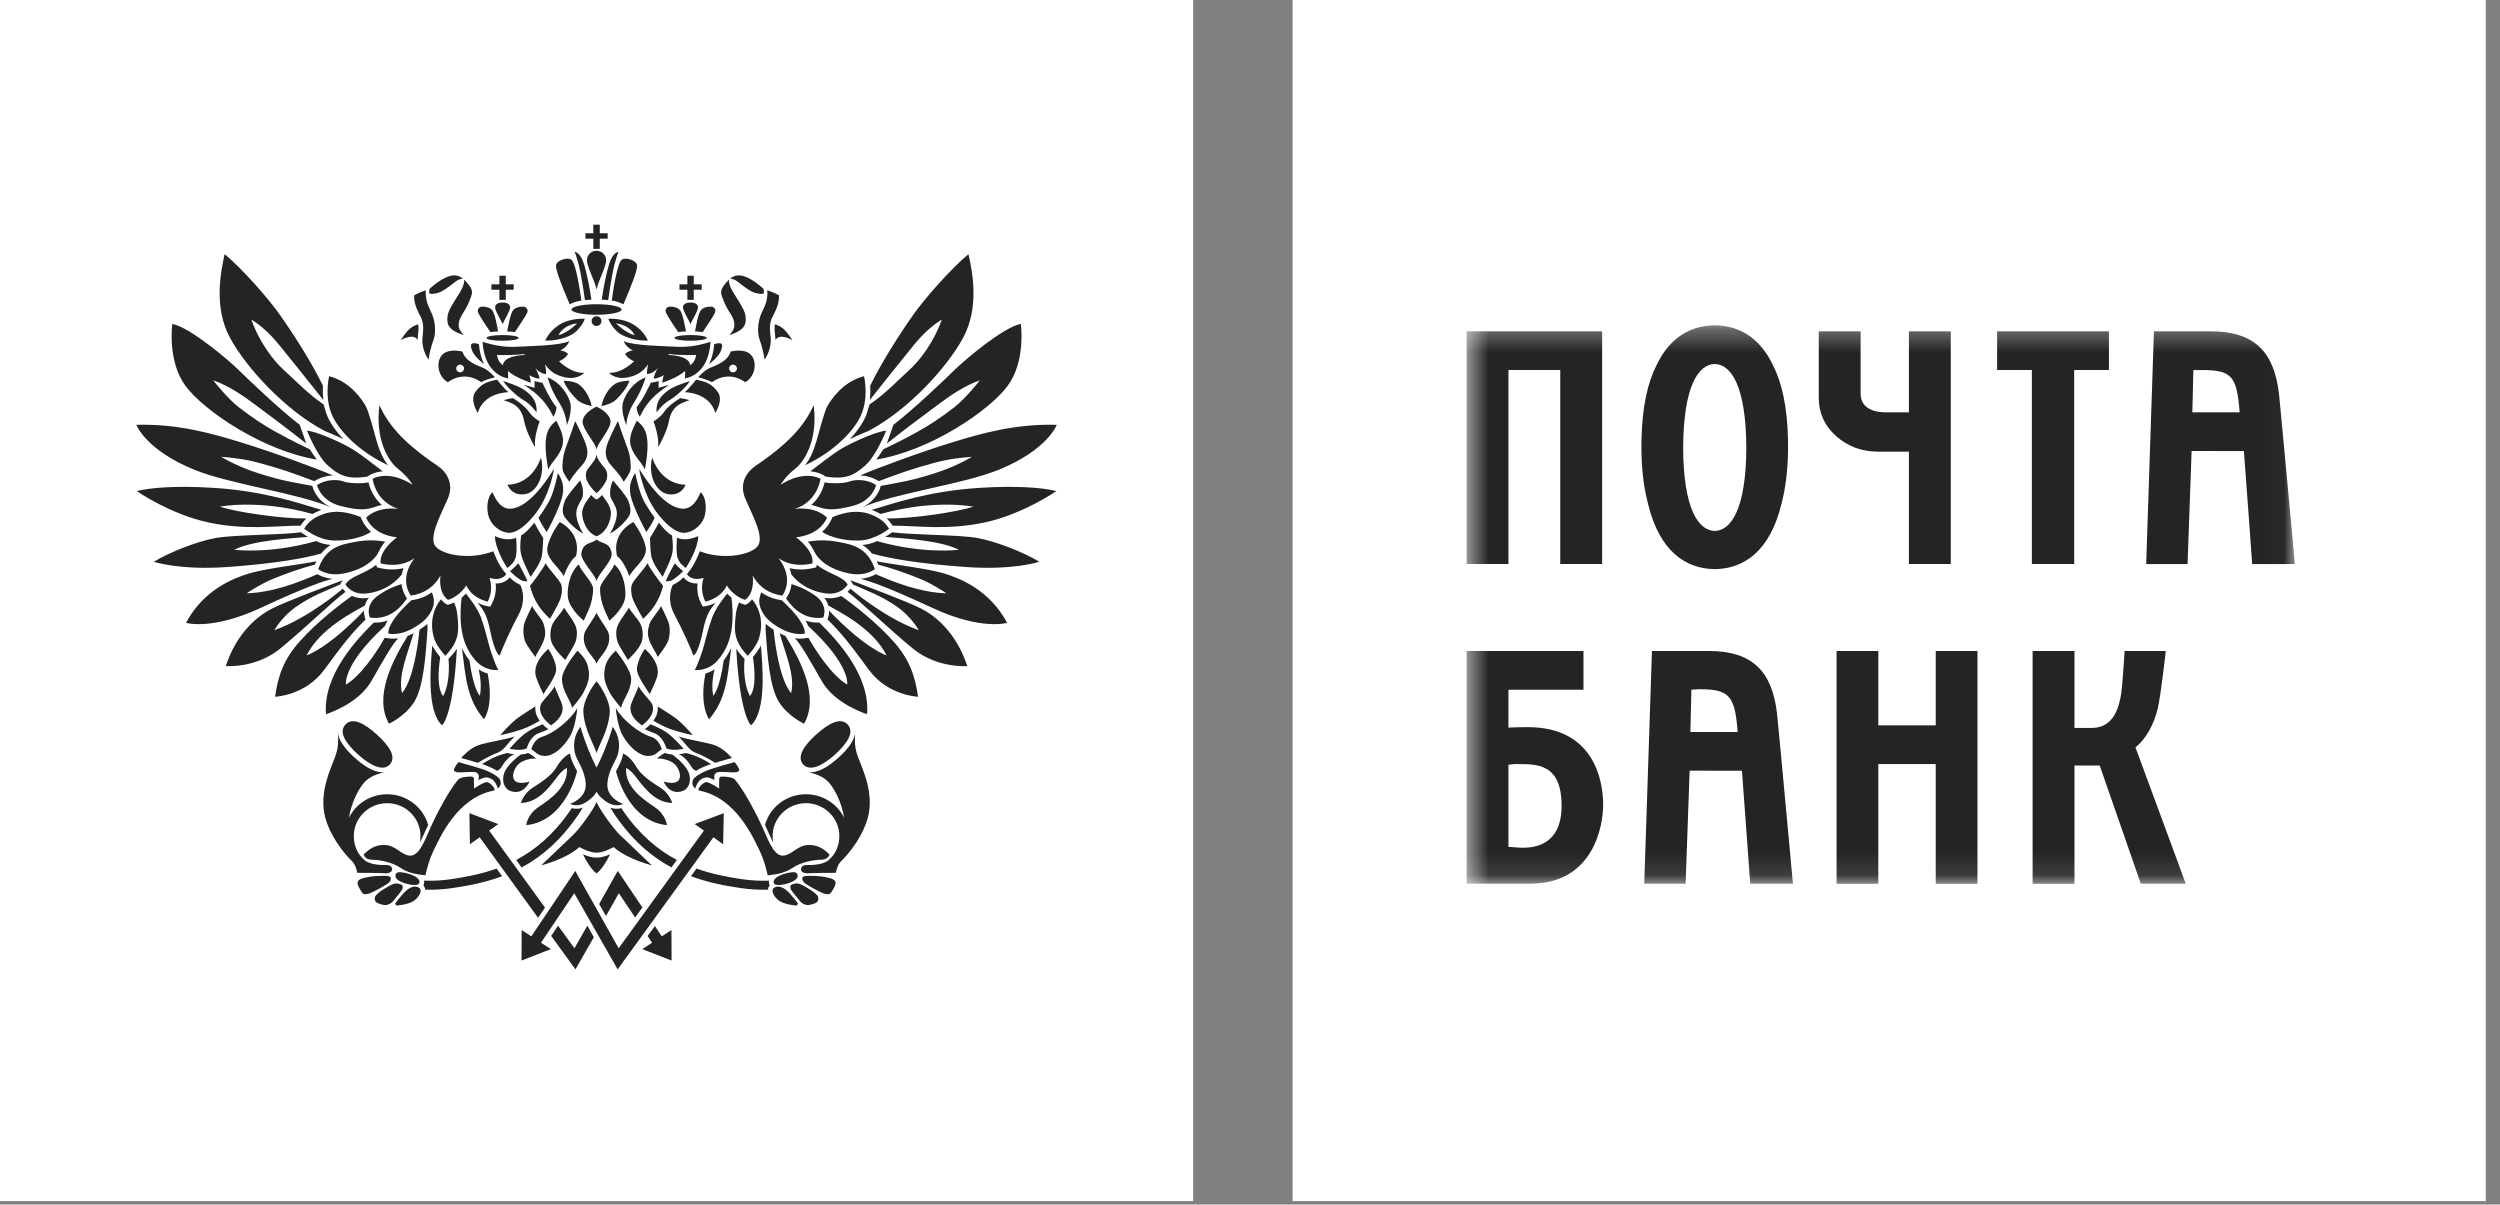 <svg width="110" height="53" viewBox="0 0 110 53" fill="none" xmlns="http://www.w3.org/2000/svg">
<rect x="0" y="0" width="110" height="53" fill="#808080" stroke="none"/>
<g clip-path="url(#clip0_134_8446)">
<path d="M52.499 0H0V52.849H52.499V0Z" fill="white"/>
<path fill-rule="evenodd" clip-rule="evenodd" d="M34.608 38.422C34.101 38.553 33.975 38.758 34.064 38.884C34.155 39.004 34.608 38.913 34.845 38.802C35.086 38.688 35.144 38.553 35.062 38.428C34.995 38.328 34.685 38.403 34.608 38.422ZM30.581 14.581C30.836 14.602 30.815 14.595 30.918 14.613C30.977 14.529 31.426 13.871 31.466 13.733C31.511 13.601 31.405 13.499 31.302 13.493C31.201 13.488 31 13.499 30.863 13.624C30.718 13.757 30.628 14.351 30.581 14.581ZM38.281 22.624C37.733 22.423 37.171 22.534 36.63 22.751L36.578 22.867C36.474 23.092 36.331 23.264 36.174 23.4C36.456 23.605 37.104 23.805 37.806 23.783C38.509 23.767 39.12 23.262 39.12 23.262C38.978 23.06 38.834 22.828 38.281 22.624ZM37.297 25.719C37.084 25.34 36.465 25.271 35.944 24.853L35.91 24.963L35.794 24.992C35.364 25.091 35.011 25.065 34.74 24.997C34.776 25.082 34.804 25.209 34.818 25.276C35.178 25.721 35.687 26.032 36.363 26.113C37.036 26.189 37.297 25.719 37.297 25.719ZM36.011 22.309C36.355 22.422 36.667 22.48 37.516 22.261C38.418 22.026 38.547 21.34 38.547 21.34C38.151 21.083 37.642 21.086 37.383 21.185C37.124 21.28 36.535 21.28 36.285 21.224C36.17 21.695 35.936 22.012 35.696 22.218C35.814 22.241 35.918 22.274 36.011 22.309ZM36.737 33.203C37.274 32.715 37.613 32.215 37.297 31.879C36.983 31.541 36.451 31.834 35.911 32.32C35.373 32.807 35.035 33.306 35.349 33.642C35.64 33.956 36.199 33.688 36.737 33.203ZM35.379 31.844C36.055 30.662 35.24 29.08 34.557 27.978C34.472 27.947 34.388 27.908 34.303 27.865C34.542 28.712 34.997 29.721 34.81 30.498C34.215 29.8 34.039 27.709 34.039 27.709C33.958 27.657 33.873 27.597 33.794 27.533C33.758 27.506 33.727 27.479 33.695 27.449C33.695 27.523 33.692 27.604 33.685 27.682C33.769 28.942 33.873 30.236 34.27 30.882C34.661 31.515 35.379 31.844 35.379 31.844ZM33.924 27.374C34.312 27.678 34.834 27.967 35.409 27.881C35.409 27.881 35.541 27.454 34.395 26.41C34.008 26.359 33.718 26.222 33.495 26.063C33.448 26.197 33.37 26.376 33.428 26.631C33.483 26.888 33.663 27.169 33.924 27.374ZM38.077 20.475C38.569 20.033 38.993 18.944 38.993 18.944C38.54 19.002 37.657 19.391 37.124 19.685C36.632 19.959 35.945 20.527 35.654 20.739C35.999 20.766 36.2 20.888 36.217 20.898L36.334 20.973C37.21 21.099 37.568 20.93 38.077 20.475ZM36.055 27.397L36.03 27.395C35.81 27.398 35.614 27.365 35.443 27.303C35.495 27.392 35.535 27.473 35.561 27.543C37.44 29.269 37.278 30.121 37.278 30.121C36.637 29.754 35.928 28.702 35.57 28.061L35.44 28.08C35.286 28.106 35.129 28.106 34.974 28.086C35.219 28.313 35.577 28.954 36.16 29.971C36.739 30.991 38.152 31.425 38.152 31.425C38.297 29.699 36.775 28.106 36.055 27.397ZM35.821 26.172C35.36 25.87 35.144 25.81 34.829 25.699C34.784 26.077 34.599 26.316 34.584 26.335C34.719 26.492 35.204 27.31 36.221 27.175C36.221 27.175 36.492 26.616 35.821 26.172ZM33.25 20.493C32.89 20.735 32.494 21.238 32.795 21.944C33.097 22.653 33.666 23.656 33.324 24.048C32.985 24.44 31.775 24.643 30.79 24.254C30.79 24.254 30.584 24.866 30.225 25.257C30.225 25.257 30.393 25.596 30.962 25.426C30.962 25.426 30.754 25.927 31.037 26.469C31.037 26.469 31.699 26.356 31.981 25.761C31.981 25.761 32.246 26.223 32.777 26.393C32.777 26.393 33.214 26.172 33.118 25.312C33.118 25.312 33.437 26.077 34.422 26.205C34.422 26.205 34.99 25.5 34.251 24.55C34.251 24.55 34.78 25.016 35.745 24.792C35.745 24.792 35.896 24.309 35.024 23.639C35.024 23.639 36.011 23.601 36.39 22.782C36.39 22.782 35.972 22.278 34.953 22.391C34.953 22.391 35.896 22.186 36.104 21.07C36.104 21.07 35.424 20.641 34.348 21.329C34.348 21.329 34.535 20.977 34.988 20.624C35.443 20.269 35.992 19.283 35.801 17.832C35.443 18.612 34.853 19.413 33.25 20.493ZM33.238 12.889C33.454 12.945 33.501 12.93 33.604 12.92C33.614 12.875 33.613 12.755 33.59 12.707C33.59 12.707 33.078 12.215 32.646 12.131C32.372 12.077 32.204 12.195 32.122 12.259C32.122 12.259 32.275 12.245 32.505 12.43C32.735 12.613 33.021 12.834 33.238 12.889ZM32.312 14.346C32.303 14.482 32.206 14.623 32.093 14.738C32.093 14.738 32.722 14.593 32.797 14.21C32.866 13.869 32.719 13.63 32.617 13.44C32.523 13.261 32.232 12.847 32.16 12.674C32.093 12.516 32.057 12.385 32.08 12.298C31.888 12.488 31.726 12.689 31.729 12.865C31.732 13.044 31.945 13.499 32.057 13.671C32.17 13.844 32.333 14.07 32.312 14.346ZM33.535 13.716C33.367 14.043 33.286 14.584 33.428 14.958C33.541 15.26 33.631 15.692 33.639 15.827C33.873 15.481 33.949 15.112 33.9 14.766C33.87 14.562 33.845 14.228 33.974 13.972C34.08 13.757 34.305 13.375 34.274 12.995C34.087 12.88 33.761 12.772 33.761 12.772C33.792 13.101 33.7 13.399 33.535 13.716ZM31.2 16.019C31.2 16.019 31.614 15.712 31.713 15.453C31.814 15.196 31.84 15.017 31.426 15.142C31.401 15.468 31.315 15.791 31.2 16.019ZM37.787 18.466C38.276 17.622 38.018 16.552 38.018 16.552C37.047 16.806 36.55 17.627 36.41 17.862C36.272 18.096 36.039 19.002 35.936 19.366C35.81 19.815 35.642 20.196 35.424 20.47C36.502 19.965 37.364 19.197 37.787 18.466ZM34.105 14.739C34.114 14.811 34.119 14.882 34.122 14.958C34.312 14.634 34.864 14.968 34.864 14.968C34.516 14.42 34.347 14.36 34.096 14.265C34.075 14.397 34.08 14.552 34.105 14.739ZM39.309 18.694L39.022 19.515C39.809 18.891 40.744 18.196 41.328 17.764C41.776 17.432 42.446 16.958 43.114 16.736C43.114 16.736 42.499 17.523 42.003 17.909C41.432 18.355 40.85 18.741 40.37 18.999C39.945 19.229 39.727 19.358 38.866 19.769C38.807 19.875 38.628 20.124 38.558 20.221C40.928 19.833 43.534 18.069 44.338 16.975C45.146 15.882 44.917 14.251 44.917 14.251C44.134 14.403 42.437 15.846 41.997 16.281C41.557 16.713 40.229 17.985 39.309 18.694ZM37.393 19.324C37.578 19.234 37.789 19.136 38.003 19.047L38.2 18.968C39.951 18.053 41.685 16.16 42.387 14.845C43.088 13.528 42.8 12 42.613 11.182C41.818 11.845 40.674 13.15 40.176 13.86C39.562 14.731 38.778 15.965 38.29 16.968V16.998C38.294 17.102 38.297 17.216 38.292 17.335L38.272 17.598C38.846 16.878 39.534 16.009 40.188 15.207C40.638 14.657 41.019 14.325 41.44 14.058C41.085 15.075 40.449 15.887 39.997 16.292C39.548 16.696 38.897 17.379 38.26 17.796L38.197 18.003C38.148 18.191 38.073 18.386 37.967 18.568C37.818 18.826 37.625 19.079 37.393 19.324ZM46.498 18.691C44.642 18.642 43.141 19.087 41.984 19.437C40.632 19.845 38.568 20.604 37.846 20.921C38.118 20.929 38.413 21.008 38.664 21.171C39.672 20.792 40.141 20.631 41.056 20.379C41.778 20.179 42.312 20.14 42.763 20.098C42.763 20.098 42.128 20.511 41.081 20.839C40.042 21.166 39.594 21.221 38.752 21.38C38.747 21.41 38.622 22.002 37.924 22.328C39.422 21.684 42.376 21.312 43.961 20.663C46.106 19.784 46.498 18.691 46.498 18.691ZM32.9 28.857C32.9 28.857 33.278 28.448 33.386 28.112C33.498 27.76 33.539 27.348 33.401 26.928C33.324 26.7 33.2 26.491 33.092 26.371C32.985 26.511 32.883 26.57 32.873 26.575L32.795 26.614L32.712 26.587C32.642 26.566 32.577 26.54 32.515 26.508C32.429 26.738 32.398 26.849 32.375 27.045C32.347 27.304 32.297 27.713 32.393 28.046C32.516 28.454 32.761 28.702 32.9 28.857ZM38.495 25.043C38.175 24.11 37.541 23.966 36.919 23.852C36.396 23.75 35.995 23.756 35.545 23.834C35.746 24.053 35.814 24.27 35.911 24.41C36.217 24.849 36.753 25.107 37.367 25.233C38.093 25.378 38.495 25.043 38.495 25.043ZM27.114 17.581C27.331 17.369 27.596 17.053 27.696 16.75C27.696 16.75 27.265 16.758 27.064 16.889C26.804 17.057 26.555 17.426 26.462 17.867C26.462 17.867 26.898 17.793 27.114 17.581ZM25.435 16.889C25.233 16.758 24.801 16.75 24.801 16.75C24.902 17.053 25.169 17.369 25.385 17.581C25.6 17.793 26.035 17.867 26.035 17.867C25.94 17.426 25.694 17.057 25.435 16.889ZM20.241 16.383C20.148 16.383 20.073 16.308 20.073 16.213C20.073 16.119 20.148 16.044 20.241 16.044C20.339 16.044 20.417 16.119 20.417 16.213C20.417 16.308 20.339 16.383 20.241 16.383ZM20.346 15.468C20.114 15.414 19.624 15.359 19.407 15.673C19.19 15.985 19.273 16.576 19.708 16.818C19.708 16.818 20.37 16.257 21.172 16.815C21.172 16.815 21.358 16.696 21.777 16.603C21.777 16.603 21.531 16.308 21.254 16.185C21.005 16.074 20.494 15.926 20.346 15.468ZM22.41 23.444C22.665 23.444 23.048 23.24 23.52 22.654C24.217 21.79 24.376 20.624 24.376 20.624C23.662 21.801 22.95 22.413 22.395 22.381C21.903 22.355 21.675 21.657 21.675 21.657C21.428 21.854 21.385 22.413 21.515 22.771C21.643 23.131 22.028 23.444 22.41 23.444ZM22.375 17.258C22.16 17.088 21.869 16.704 21.869 16.704C21.485 16.792 21.215 16.841 20.921 17.237C20.648 17.604 21.022 18.167 21.022 18.167C21.294 17.247 22.375 17.258 22.375 17.258ZM31.041 29.634C30.754 31.061 31.201 31.646 31.201 31.646C31.945 30.77 32.006 29.858 32.175 28.504C32.093 28.683 31.988 28.87 31.844 29.056C31.649 30.421 31.378 30.611 31.378 30.611C31.273 30.031 31.443 29.452 31.443 29.452C31.306 29.54 31.168 29.6 31.041 29.634ZM32.183 26.296C32.111 26.234 32.05 26.173 31.995 26.119C31.888 26.253 31.523 26.702 31.343 27.151C31.206 27.534 31.061 28.054 30.99 28.352C30.914 28.647 30.699 29.269 30.568 29.481C30.568 29.481 31.146 29.553 31.574 29.061C31.994 28.579 32.135 28.095 32.204 27.597C32.252 27.209 32.239 26.668 32.183 26.296ZM32.081 16.213C32.081 16.119 32.16 16.044 32.253 16.044C32.347 16.044 32.427 16.119 32.427 16.213C32.427 16.308 32.347 16.383 32.253 16.383C32.16 16.383 32.081 16.308 32.081 16.213ZM32.788 16.818C33.223 16.576 33.309 15.985 33.09 15.673C32.873 15.359 32.384 15.414 32.151 15.468C32.004 15.926 31.49 16.074 31.244 16.185C30.965 16.308 30.718 16.603 30.718 16.603C31.137 16.696 31.324 16.815 31.324 16.815C32.125 16.257 32.788 16.818 32.788 16.818ZM31.475 18.167C31.475 18.167 31.85 17.604 31.576 17.237C31.282 16.841 31.012 16.792 30.628 16.704C30.628 16.704 30.338 17.088 30.124 17.258C30.124 17.258 31.203 17.247 31.475 18.167ZM30.823 21.657C30.823 21.657 30.594 22.355 30.103 22.381C29.55 22.413 28.836 21.801 28.122 20.624C28.122 20.624 28.281 21.79 28.978 22.654C29.448 23.24 29.833 23.444 30.086 23.444C30.468 23.444 30.854 23.131 30.984 22.771C31.11 22.413 31.071 21.854 30.823 21.657ZM30.625 33.916C30.924 33.729 31.228 33.639 31.287 33.621C31.023 33.451 30.798 33.34 30.618 33.268C30.435 33.195 30.179 33.131 30.179 33.131C30.06 33.169 29.85 33.188 29.85 33.188C30.096 33.241 30.366 33.631 30.428 33.746C30.493 33.866 30.625 33.916 30.625 33.916ZM30.093 34.779C30.198 34.729 30.414 34.537 30.343 34.135C30.263 33.665 29.572 33.194 29.572 33.194C29.389 33.188 29.308 33.149 29.261 33.126C29.063 33.227 28.897 33.383 28.897 33.383C29.106 33.348 29.448 33.441 29.639 33.582C29.784 33.688 30.018 34.056 29.874 34.309C29.728 34.562 29.196 34.389 29.196 34.389C29.509 35.024 29.988 34.831 30.093 34.779ZM31.043 34.211C31.198 34.179 31.435 34.324 31.435 34.324C31.435 34.204 31.387 34.086 31.524 33.997C31.653 33.916 32.178 34.014 32.398 33.976C32.505 33.957 32.547 33.895 32.518 33.834C32.45 33.678 32.322 33.533 32.322 33.533C32.067 33.607 31.283 33.814 31 33.947C30.828 34.028 30.541 34.182 30.489 34.324C30.417 34.517 30.513 34.611 30.588 34.697C30.706 34.354 30.836 34.255 31.043 34.211ZM33.13 28.916C33.345 30.366 32.995 30.626 32.995 30.626C32.646 29.949 32.761 28.994 32.761 28.994C32.676 28.893 32.497 28.714 32.394 28.544C32.565 31.564 33.047 31.911 33.047 31.911C33.751 31.263 33.541 29.194 33.48 28.408C33.392 28.574 33.219 28.808 33.13 28.916ZM29.781 37.838C28.953 37.4 28.142 36.729 27.41 35.667C27.393 35.634 27.361 35.582 27.345 35.562C27.345 35.562 27.07 35.629 26.854 35.535L26.995 35.766C27.782 36.947 28.652 37.687 29.543 38.166L29.781 37.838ZM20.313 26.296C20.262 26.668 20.242 27.209 20.296 27.597C20.363 28.095 20.503 28.579 20.923 29.061C21.351 29.553 21.928 29.481 21.928 29.481C21.796 29.269 21.582 28.647 21.509 28.352C21.437 28.054 21.291 27.534 21.157 27.151C20.975 26.702 20.608 26.253 20.499 26.119C20.449 26.173 20.386 26.234 20.313 26.296ZM22.685 24.549C22.765 24.324 22.711 23.657 22.711 23.657C22.285 23.853 21.776 23.587 21.776 23.587C21.781 24.099 22.193 24.801 22.321 24.993C22.529 24.839 22.615 24.732 22.685 24.549ZM19.98 33.834C19.95 33.895 19.989 33.957 20.1 33.976C20.319 34.014 20.844 33.916 20.973 33.997C21.109 34.086 21.059 34.204 21.059 34.324C21.059 34.324 21.3 34.179 21.451 34.211C21.662 34.255 21.788 34.354 21.908 34.697C21.984 34.611 22.079 34.517 22.006 34.324C21.956 34.182 21.669 34.028 21.499 33.947C21.216 33.814 20.431 33.607 20.174 33.533C20.174 33.533 20.046 33.678 19.98 33.834ZM21.106 36.84L23.677 40.386L23.979 39.933C22.938 38.5 21.652 36.725 21.522 36.545L21.925 36.26L20.654 35.78L20.676 37.147L21.106 36.84ZM19.983 26.508C19.921 26.54 19.856 26.566 19.783 26.587L19.703 26.614L19.624 26.575C19.614 26.57 19.511 26.511 19.404 26.371C19.295 26.491 19.174 26.7 19.099 26.928C18.959 27.348 18.999 27.76 19.111 28.112C19.219 28.448 19.597 28.857 19.597 28.857C19.733 28.702 19.983 28.454 20.103 28.046C20.2 27.713 20.149 27.304 20.122 27.045C20.103 26.849 20.067 26.738 19.983 26.508ZM20.103 28.544C20.001 28.714 19.821 28.893 19.733 28.994C19.733 28.994 19.851 29.949 19.502 30.626C19.502 30.626 19.153 30.366 19.369 28.916C19.28 28.808 19.109 28.574 19.018 28.408C18.958 29.194 18.745 31.263 19.45 31.911C19.45 31.911 19.933 31.564 20.103 28.544ZM29.787 23.657C29.787 23.657 29.732 24.324 29.815 24.549C29.88 24.732 29.969 24.839 30.174 24.993C30.303 24.801 30.718 24.099 30.722 23.587C30.722 23.587 30.213 23.853 29.787 23.657ZM19.87 38.681C19.454 38.744 19.052 38.765 18.662 38.747C18.668 38.81 18.668 38.893 18.63 38.954C18.63 38.954 18.709 39.045 18.709 39.145C19.103 39.158 19.513 39.135 19.931 39.071C20.628 38.968 21.359 38.828 22.094 38.554L21.851 38.219C21.177 38.457 20.506 38.586 19.87 38.681ZM17.757 39.3C17.669 39.396 17.43 39.683 17.401 39.73C17.374 39.777 17.416 39.852 17.491 39.842C17.566 39.834 17.976 39.793 18.211 39.636C18.446 39.477 18.603 39.171 18.441 39.062C18.279 38.952 18.027 39.004 17.757 39.3ZM25.276 41.724C25.176 41.588 24.906 41.216 24.553 40.73L24.252 41.179L25.32 42.652L26.129 41.236L25.842 40.73C25.631 41.102 25.404 41.502 25.276 41.724ZM31.818 37.147L31.845 35.78L30.568 36.26L30.973 36.545C30.767 36.832 27.617 41.176 27.22 41.724L25.311 38.32L25.076 38.675L23.378 41.2L22.953 40.921L22.947 42.264L24.237 41.761L23.804 41.48C24.038 41.13 24.96 39.763 25.267 39.302L27.177 42.652L31.39 36.84L31.818 37.147ZM16.088 27.257C16.073 27.226 16.063 27.193 16.056 27.172C16.038 27.115 16.013 27.006 16.016 26.869C14.415 28.55 13.488 28.838 13.488 28.838C14.082 27.657 15.548 26.927 16.054 26.643C16.082 26.535 16.137 26.42 16.225 26.303C16.205 26.309 16.182 26.311 16.16 26.312C15.878 26.347 15.653 26.296 15.483 26.221C14.816 26.698 13.908 27.42 13.198 28.21C12.488 28.999 12.233 29.731 12.104 30.657C12.104 30.657 13.43 30.611 14.268 29.469C15.105 28.325 15.523 27.802 16.088 27.257ZM15.206 26.04C15.152 25.992 15.11 25.942 15.081 25.903C15.081 25.903 13.616 27.177 12.07 27.73C12.07 27.73 12.4 27.138 13.012 26.709C13.757 26.188 14.315 26.015 14.966 25.718L15.02 25.619C15.041 25.587 15.059 25.558 15.081 25.53C14.535 25.737 12.593 26.459 11.966 26.779C11.336 27.1 10.427 27.826 9.933 29.306C9.933 29.306 11.243 29.421 12.325 28.541C13.406 27.657 14.667 26.43 15.206 26.04ZM17.683 38.937C17.62 38.897 17.462 38.836 17.299 38.899C17.134 38.957 16.54 39.302 16.501 39.466C16.459 39.628 16.543 39.707 16.635 39.745C16.726 39.779 16.837 39.814 16.921 39.824C17.069 39.834 17.214 39.75 17.291 39.658C17.367 39.564 17.646 39.235 17.683 39.158C17.724 39.086 17.745 38.977 17.683 38.937ZM29.118 41.2L28.816 40.746L28.495 41.184C28.581 41.308 28.646 41.412 28.691 41.48L28.259 41.761L29.55 42.264L29.543 40.921L29.118 41.2ZM17.255 38.253C17.251 38.101 17.113 38.061 16.989 38.061C16.865 38.061 16.345 38.074 16.067 37.869C16.047 37.854 16.032 37.841 16.016 37.826C15.73 37.58 15.567 37.202 15.567 36.785C15.567 35.991 16.224 35.34 17.036 35.34C17.846 35.34 18.501 35.991 18.501 36.785C18.501 36.893 18.48 37.071 18.48 37.071C18.547 36.947 18.788 36.395 18.837 36.293C18.618 35.517 17.892 34.947 17.036 34.947C16.296 34.947 15.658 35.369 15.353 35.982C15.468 35.253 15.837 34.597 16.098 34.356C16.41 34.065 16.941 33.972 16.941 33.972C16.593 34.028 16.133 33.816 15.619 33.351C15.131 32.913 14.882 32.527 14.866 32.206C14.896 32.659 14.882 32.913 14.751 33.283C14.575 33.785 14.09 34.715 14.264 35.763C14.358 36.338 14.782 37.195 15.492 37.895C15.642 38.052 15.698 38.284 15.717 38.404C15.717 38.404 16.761 38.404 17.009 38.428C17.009 38.428 17.258 38.404 17.255 38.253ZM17.069 38.545C16.947 38.526 16.555 38.537 16.32 38.569C16.063 38.612 15.77 38.662 15.739 38.802C15.71 38.936 15.803 39.074 15.934 39.277C16.013 39.401 16.205 39.329 16.311 39.29C16.417 39.252 17.02 38.933 17.116 38.829C17.214 38.724 17.255 38.575 17.069 38.545ZM40.533 26.779C39.906 26.459 37.963 25.737 37.419 25.53C37.44 25.558 37.458 25.587 37.477 25.619L37.533 25.718C38.185 26.015 38.741 26.188 39.489 26.709C40.097 27.138 40.427 27.73 40.427 27.73C38.882 27.177 37.419 25.903 37.419 25.903C37.387 25.942 37.346 25.992 37.292 26.04C37.829 26.43 39.091 27.657 40.172 28.541C41.254 29.421 42.562 29.306 42.562 29.306C42.069 27.826 41.161 27.1 40.533 26.779ZM41.537 25.231C40.821 25.016 39.218 24.826 38.577 24.699C38.6 24.744 38.621 24.792 38.642 24.844C39.172 24.979 39.867 25.216 40.502 25.476C41.084 25.719 41.641 26.105 41.641 26.105C40.516 26.074 39.38 25.636 38.532 25.263C38.413 25.335 38.183 25.444 37.861 25.466C38.267 25.572 38.93 25.776 41.058 26.762C43.187 27.747 44.313 27.405 44.313 27.405C43.545 25.962 42.25 25.448 41.537 25.231ZM30.245 13.195H30.525V12.749H30.875V12.511H30.525V12.131H30.245V12.511H29.897V12.749H30.245V13.195ZM39.249 23.42C39.239 23.43 39.127 23.519 38.95 23.624C39.718 23.692 41.35 23.767 42.193 24.19C42.193 24.19 40.638 24.392 38.59 23.808C38.38 23.903 38.221 23.951 37.949 23.979C38.098 24.073 38.239 24.193 38.365 24.354C39.115 24.569 40.391 24.799 42.499 24.949C44.607 25.097 45.73 24.718 45.73 24.718C44.997 24.276 43.827 23.827 43.035 23.677C42.241 23.525 40.162 23.543 39.249 23.42ZM14.637 25.466C14.314 25.444 14.084 25.335 13.966 25.263C13.118 25.636 11.983 26.074 10.857 26.105C10.857 26.105 11.411 25.719 11.996 25.476C12.628 25.216 13.324 24.979 13.854 24.844C13.876 24.792 13.897 24.744 13.919 24.699C13.278 24.826 11.678 25.016 10.961 25.231C10.246 25.448 8.953 25.962 8.185 27.405C8.185 27.405 9.312 27.747 11.437 26.762C13.564 25.776 14.232 25.572 14.637 25.466ZM37.015 26.221C36.843 26.296 36.62 26.347 36.337 26.312C36.314 26.311 36.292 26.309 36.272 26.303C36.36 26.42 36.413 26.535 36.444 26.643C36.949 26.927 38.418 27.657 39.01 28.838C39.01 28.838 38.081 28.55 36.479 26.869C36.485 27.006 36.458 27.115 36.44 27.172C36.434 27.193 36.422 27.226 36.41 27.257C36.973 27.802 37.393 28.325 38.229 29.469C39.067 30.611 40.393 30.657 40.393 30.657C40.266 29.731 40.009 28.999 39.299 28.21C38.59 27.42 37.683 26.698 37.015 26.221ZM35.199 38.899C35.035 38.836 34.876 38.897 34.81 38.937C34.752 38.977 34.773 39.086 34.81 39.158C34.854 39.235 35.129 39.564 35.206 39.658C35.284 39.75 35.428 39.834 35.575 39.824C35.658 39.814 35.771 39.779 35.861 39.745C35.953 39.707 36.035 39.628 35.997 39.466C35.955 39.302 35.361 38.957 35.199 38.899ZM34.058 39.062C33.895 39.171 34.051 39.477 34.286 39.636C34.522 39.793 34.929 39.834 35.005 39.842C35.079 39.852 35.124 39.777 35.095 39.73C35.067 39.683 34.825 39.396 34.74 39.3C34.468 39.004 34.215 38.952 34.058 39.062ZM37.629 32.206C37.617 32.527 37.364 32.913 36.877 33.351C36.362 33.816 35.903 34.028 35.556 33.972C35.556 33.972 36.087 34.065 36.398 34.356C36.662 34.597 37.027 35.253 37.142 35.982C36.839 35.369 36.2 34.947 35.461 34.947C34.602 34.947 33.876 35.517 33.66 36.293C33.707 36.395 33.95 36.947 34.017 37.071C34.017 37.071 33.995 36.893 33.995 36.785C33.995 35.991 34.652 35.34 35.461 35.34C36.272 35.34 36.931 35.991 36.931 36.785C36.931 37.202 36.764 37.58 36.48 37.826C36.462 37.841 36.449 37.854 36.43 37.869C36.153 38.074 35.63 38.061 35.509 38.061C35.383 38.061 35.247 38.101 35.243 38.253C35.238 38.404 35.485 38.428 35.485 38.428C35.735 38.404 36.781 38.404 36.781 38.404C36.797 38.284 36.854 38.052 37.007 37.895C37.715 37.195 38.139 36.338 38.234 35.763C38.406 34.715 37.921 33.785 37.742 33.283C37.613 32.913 37.6 32.659 37.629 32.206ZM33.835 38.747C33.448 38.765 33.042 38.744 32.626 38.681C31.99 38.586 31.319 38.457 30.646 38.218L30.403 38.553C31.138 38.829 31.873 38.968 32.565 39.071C32.986 39.135 33.394 39.158 33.79 39.145C33.79 39.045 33.866 38.954 33.866 38.954C33.829 38.893 33.829 38.81 33.835 38.747ZM36.177 38.569C35.944 38.537 35.551 38.526 35.427 38.545C35.243 38.575 35.284 38.724 35.378 38.829C35.476 38.933 36.081 39.252 36.187 39.29C36.291 39.329 36.481 39.401 36.565 39.277C36.694 39.074 36.786 38.936 36.759 38.802C36.727 38.662 36.434 38.612 36.177 38.569ZM43.092 21.466C40.888 21.608 39.422 22.116 38.356 22.434C38.513 22.492 38.64 22.554 38.747 22.615C41.13 21.948 42.826 22.294 42.826 22.294C42.131 22.524 40.186 22.821 39.017 22.814C39.134 22.924 39.209 23.033 39.275 23.13C40.273 23.12 41.641 23.349 43.325 22.988C45.009 22.628 46.48 21.608 46.48 21.608C45.878 21.454 44.709 21.362 43.092 21.466ZM25.58 13.224C25.513 12.741 25.337 11.579 25.146 11.434C25.047 11.361 24.918 11.37 24.774 11.414C24.626 11.459 24.47 11.556 24.463 11.683C24.454 11.895 24.701 12.531 25.066 13.391C25.282 13.283 25.395 13.258 25.58 13.224ZM9.998 24.949C12.105 24.799 13.384 24.569 14.134 24.354C14.26 24.193 14.4 24.073 14.549 23.979C14.276 23.951 14.116 23.903 13.909 23.808C11.86 24.392 10.305 24.19 10.305 24.19C11.146 23.767 12.781 23.692 13.548 23.624C13.368 23.519 13.257 23.43 13.247 23.42C12.336 23.543 10.256 23.525 9.464 23.677C8.671 23.827 7.501 24.276 6.766 24.718C6.766 24.718 7.891 25.097 9.998 24.949ZM25.738 13.206C25.829 13.195 25.925 13.19 26.022 13.186C25.964 12.723 25.8 11.955 25.707 11.652C25.61 11.349 25.488 11.13 25.287 11.075C25.287 11.075 25.444 11.5 25.53 11.935C25.616 12.372 25.68 12.79 25.738 13.206ZM25.395 14.227C25.395 14.227 24.98 14.653 24.575 14.747C24.575 14.747 24.741 14.319 25.395 14.227ZM25.181 14.71C25.45 14.552 25.679 14.196 25.73 14.031C25.504 14 24.928 14.062 24.575 14.311C24.222 14.559 24.107 14.763 23.984 14.984C23.984 14.984 24.616 15.03 25.181 14.71ZM21.973 13.195H22.254V12.749H22.603V12.511H22.254V12.131H21.973V12.511H21.621V12.749H21.973V13.195ZM27.105 14.227C27.757 14.319 27.924 14.747 27.924 14.747C27.517 14.653 27.105 14.227 27.105 14.227ZM26.767 14.031C26.819 14.196 27.049 14.552 27.316 14.71C27.88 15.03 28.512 14.984 28.512 14.984C28.392 14.763 28.278 14.559 27.924 14.311C27.57 14.062 26.994 14 26.767 14.031ZM29.842 14.613C29.945 14.595 29.925 14.602 30.183 14.581C30.134 14.351 30.042 13.757 29.898 13.624C29.761 13.499 29.558 13.488 29.459 13.493C29.359 13.499 29.252 13.601 29.294 13.733C29.335 13.871 29.781 14.529 29.842 14.613ZM26.106 10.949H26.39V10.501H26.738V10.264H26.39V9.885H26.106V10.264H25.758V10.501H26.106V10.949ZM27.431 13.391C27.799 12.531 28.043 11.895 28.033 11.683C28.028 11.556 27.872 11.459 27.727 11.414C27.579 11.37 27.447 11.361 27.352 11.434C27.162 11.579 26.982 12.741 26.917 13.224C27.105 13.258 27.217 13.283 27.431 13.391ZM26.76 13.206C26.816 12.79 26.882 12.372 26.968 11.935C27.054 11.5 27.212 11.075 27.212 11.075C27.008 11.13 26.886 11.349 26.792 11.652C26.696 11.955 26.535 12.723 26.477 13.186C26.572 13.19 26.667 13.195 26.76 13.206ZM22.314 14.581C22.572 14.602 22.552 14.595 22.654 14.613C22.714 14.529 23.16 13.871 23.205 13.733C23.245 13.601 23.139 13.499 23.037 13.493C22.938 13.488 22.734 13.499 22.599 13.624C22.456 13.757 22.365 14.351 22.314 14.581ZM14.298 18.968L14.495 19.047C14.709 19.136 14.921 19.234 15.105 19.324C14.876 19.079 14.68 18.826 14.533 18.568C14.426 18.386 14.351 18.191 14.3 18.003L14.239 17.796C13.604 17.379 12.949 16.696 12.5 16.292C12.05 15.887 11.411 15.075 11.059 14.058C11.48 14.325 11.86 14.657 12.309 15.207C12.965 16.009 13.65 16.878 14.225 17.598L14.206 17.335C14.202 17.216 14.206 17.102 14.209 16.998L14.207 16.968C13.722 15.965 12.935 14.731 12.321 13.86C11.823 13.15 10.68 11.845 9.885 11.182C9.701 12 9.406 13.528 10.111 14.845C10.814 16.16 12.548 18.053 14.298 18.968ZM13.939 20.221C13.869 20.124 13.692 19.875 13.632 19.769C12.771 19.358 12.553 19.229 12.127 18.999C11.649 18.741 11.067 18.355 10.494 17.909C9.998 17.523 9.382 16.736 9.382 16.736C10.051 16.958 10.723 17.432 11.171 17.764C11.752 18.196 12.687 18.891 13.475 19.515L13.188 18.694C12.268 17.985 10.942 16.713 10.501 16.281C10.061 15.846 8.362 14.403 7.581 14.251C7.581 14.251 7.354 15.882 8.159 16.975C8.965 18.069 11.57 19.833 13.939 20.221ZM13.223 23.13C13.288 23.033 13.363 22.924 13.48 22.814C12.311 22.821 10.368 22.524 9.673 22.294C9.673 22.294 11.368 21.948 13.75 22.615C13.857 22.554 13.984 22.492 14.143 22.434C13.074 22.116 11.61 21.608 9.404 21.466C7.788 21.362 6.622 21.454 6.017 21.608C6.017 21.608 7.49 22.628 9.172 22.988C10.857 23.349 12.224 23.12 13.223 23.13ZM17.072 20.47C16.855 20.196 16.686 19.815 16.561 19.366C16.459 19.002 16.226 18.096 16.088 17.862C15.95 17.627 15.453 16.806 14.481 16.552C14.481 16.552 14.222 17.622 14.711 18.466C15.131 19.197 15.997 19.965 17.072 20.47ZM8.536 20.663C10.123 21.312 13.074 21.684 14.573 22.328C13.876 22.002 13.75 21.41 13.744 21.38C12.903 21.221 12.454 21.166 11.416 20.839C10.37 20.511 9.735 20.098 9.735 20.098C10.186 20.14 10.719 20.179 11.443 20.379C12.358 20.631 12.827 20.792 13.834 21.171C14.084 21.008 14.383 20.929 14.65 20.921C13.929 20.604 11.867 19.845 10.513 19.437C9.357 19.087 7.856 18.642 6 18.691C6 18.691 6.392 19.784 8.536 20.663ZM21.577 14.613C21.681 14.595 21.661 14.602 21.918 14.581C21.87 14.351 21.777 13.757 21.634 13.624C21.498 13.499 21.296 13.488 21.197 13.493C21.094 13.499 20.989 13.601 21.031 13.733C21.071 13.871 21.519 14.529 21.577 14.613ZM17.508 20.624C17.959 20.977 18.151 21.329 18.151 21.329C17.073 20.641 16.392 21.07 16.392 21.07C16.601 22.186 17.544 22.391 17.544 22.391C16.524 22.278 16.109 22.782 16.109 22.782C16.485 23.601 17.469 23.639 17.469 23.639C16.601 24.309 16.754 24.792 16.754 24.792C17.715 25.016 18.245 24.55 18.245 24.55C17.508 25.5 18.076 26.205 18.076 26.205C19.058 26.077 19.381 25.312 19.381 25.312C19.284 26.172 19.719 26.393 19.719 26.393C20.249 26.223 20.515 25.761 20.515 25.761C20.798 26.356 21.458 26.469 21.458 26.469C21.743 25.927 21.537 25.426 21.537 25.426C22.104 25.596 22.274 25.257 22.274 25.257C21.913 24.866 21.707 24.254 21.707 24.254C20.722 24.643 19.511 24.44 19.169 24.048C18.834 23.656 19.398 22.653 19.703 21.944C20.003 21.238 19.607 20.735 19.25 20.493C17.641 19.413 17.055 18.612 16.695 17.832C16.505 19.283 17.055 20.269 17.508 20.624ZM19.259 12.889C19.473 12.834 19.76 12.613 19.991 12.43C20.222 12.245 20.373 12.259 20.373 12.259C20.291 12.195 20.124 12.077 19.852 12.131C19.42 12.215 18.905 12.707 18.905 12.707C18.881 12.755 18.881 12.875 18.894 12.92C18.998 12.93 19.043 12.945 19.259 12.889ZM19.882 13.44C19.781 13.63 19.631 13.869 19.698 14.21C19.776 14.593 20.405 14.738 20.405 14.738C20.291 14.623 20.193 14.482 20.184 14.346C20.165 14.07 20.329 13.844 20.441 13.671C20.552 13.499 20.765 13.044 20.768 12.865C20.773 12.689 20.608 12.488 20.417 12.298C20.441 12.385 20.405 12.516 20.339 12.674C20.265 12.847 19.975 13.261 19.882 13.44ZM18.377 14.958C18.377 14.882 18.381 14.811 18.392 14.739C18.418 14.552 18.42 14.397 18.4 14.265C18.149 14.36 17.979 14.42 17.634 14.968C17.634 14.968 18.185 14.634 18.377 14.958ZM18.599 14.766C18.55 15.112 18.622 15.481 18.859 15.827C18.866 15.692 18.958 15.26 19.073 14.958C19.213 14.584 19.131 14.043 18.961 13.716C18.798 13.399 18.709 13.101 18.736 12.772C18.736 12.772 18.412 12.88 18.223 12.995C18.193 13.375 18.419 13.757 18.526 13.972C18.652 14.228 18.626 14.562 18.599 14.766ZM20.784 15.453C20.885 15.712 21.299 16.019 21.299 16.019C21.182 15.791 21.097 15.468 21.071 15.142C20.657 15.017 20.681 15.196 20.784 15.453ZM20.654 29.056C20.508 28.87 20.403 28.683 20.324 28.504C20.493 29.858 20.552 30.77 21.296 31.646C21.296 31.646 21.744 31.061 21.455 29.634C21.332 29.6 21.189 29.54 21.056 29.452C21.056 29.452 21.225 30.031 21.117 30.611C21.117 30.611 20.852 30.421 20.654 29.056ZM22.706 17.862C22.864 17.989 22.999 18.185 23.06 18.516C23.151 18.978 23.425 19.475 23.508 19.626L23.542 19.619C23.492 19.302 23.692 18.641 23.746 18.545C23.746 18.545 23.453 18.366 23.319 18.18C23.221 18.042 23.048 17.811 22.567 17.518C22.485 17.524 22.263 17.574 22.155 17.608C22.155 17.608 22.522 17.712 22.706 17.862ZM27.935 34.129C28.188 34.436 28.735 35.323 29.579 35.33C29.579 35.33 29.455 34.914 29.08 34.674C28.705 34.436 28.227 34.129 28.011 33.76C27.797 33.392 27.57 33.221 27.414 33.153C27.381 33.422 27.249 33.671 27.105 33.932C27.105 33.932 27.59 36.135 29.346 36.306C29.346 36.306 29.308 35.849 28.79 35.501C28.269 35.154 27.492 34.612 27.548 33.794C27.548 33.794 27.687 33.822 27.935 34.129ZM21.032 33.564C21.032 33.564 21.444 33.288 21.893 33.12C22.187 33.007 22.331 32.705 22.642 32.404C22.293 32.529 21.502 32.653 21.174 32.749C20.843 32.845 20.603 33.011 20.288 33.351C20.288 33.351 20.773 33.485 21.032 33.564ZM23.609 18.145C23.646 17.675 23.414 17.4 23.074 17.164C22.807 16.971 22.25 16.8 22.137 16.769C22.365 17.098 22.797 17.47 23.035 17.604C23.338 17.771 23.609 18.145 23.609 18.145ZM26.249 14.341C26.369 14.341 26.464 14.245 26.464 14.127C26.464 14.009 26.369 13.915 26.249 13.915C26.129 13.915 26.03 14.009 26.03 14.127C26.03 14.245 26.129 14.341 26.249 14.341ZM29.42 15.576C29.978 15.646 30.633 15.618 30.633 15.618C30.597 15.821 30.513 15.975 30.366 16.069C30.331 15.627 29.42 15.621 29.42 15.621V15.576ZM27.645 16.601C28.232 16.477 28.419 16.153 28.518 16.029C28.518 16.029 28.442 16.338 28.477 16.462C28.477 16.462 28.735 16.447 28.937 16.199C28.937 16.199 28.79 16.447 28.76 16.657C28.76 16.657 28.921 16.675 29.208 16.506C29.208 16.506 29.15 16.661 29.14 16.84C29.14 16.84 29.815 16.626 30.144 16.323C30.144 16.323 30.15 16.531 30.134 16.651C30.134 16.651 31.182 16.546 31.262 15.037C31.262 15.037 30.563 15.293 29.862 15.261C29.16 15.225 27.867 15.211 27.447 15.01C27.447 15.01 27.517 15.27 27.852 15.419C27.852 15.419 27.678 15.419 27.504 15.568C27.504 15.568 27.605 15.782 27.902 15.894C27.902 15.894 27.368 16.44 26.796 16.403C26.796 16.403 27.057 16.725 27.645 16.601ZM30.384 14.993C30.778 14.993 31.096 14.938 31.096 14.869C31.096 14.797 30.778 14.742 30.384 14.742C29.993 14.742 29.674 14.797 29.674 14.869C29.674 14.938 29.993 14.993 30.384 14.993ZM30.086 25.421C30.078 25.412 30.073 25.407 30.069 25.398L30.034 25.444C29.908 25.564 29.817 25.629 29.602 25.737C29.602 25.737 29.29 26.319 29.667 27.022C30.043 27.727 30.359 28.445 30.513 28.843C30.513 28.843 30.715 28.814 30.938 27.713C31.091 26.967 31.283 26.78 31.482 26.524C31.263 26.632 31.09 26.663 31.073 26.668L30.924 26.692L30.854 26.561C30.718 26.309 30.682 26.065 30.682 25.861C30.682 25.794 30.685 25.731 30.692 25.674C30.343 25.682 30.156 25.509 30.086 25.421ZM30.713 13.52C30.713 13.359 30.513 13.31 30.41 13.31H30.352C30.25 13.31 30.05 13.359 30.05 13.52C30.05 13.684 30.31 14.079 30.378 14.253H30.385C30.454 14.079 30.713 13.684 30.713 13.52ZM24.484 17.913C24.212 17.604 23.864 16.84 23.864 16.84C23.752 16.829 23.622 16.795 23.517 16.769C23.523 16.866 23.52 17.064 23.52 17.064C23.403 17.035 23.054 16.932 23.054 16.932C23.469 17.217 23.597 17.323 23.796 17.524C24.15 17.888 24.348 18.34 24.348 18.34C24.5 18.082 24.484 17.913 24.484 17.913ZM23.864 32.414C23.468 32.53 23.38 32.972 23.38 32.972C23.553 33.053 23.629 33.262 23.98 33.262C24.361 33.262 24.796 32.886 25.093 32.377C25.302 32.013 25.399 31.284 25.399 31.154C25.097 31.696 24.352 32.27 23.864 32.414ZM25.817 23.231C25.983 23.479 26.105 23.53 26.249 23.598C26.392 23.53 26.513 23.479 26.68 23.231C26.807 23.036 26.929 22.677 26.861 22.42C26.774 22.104 26.602 21.978 26.496 21.78C26.411 21.859 26.358 21.92 26.253 21.978H26.249C26.142 21.92 26.088 21.859 26.001 21.78C25.894 21.978 25.724 22.104 25.635 22.42C25.568 22.677 25.689 23.036 25.817 23.231ZM26.245 21.695H26.254C26.449 21.529 26.623 21.28 26.68 21.135C26.733 20.989 26.747 20.775 26.617 20.61C26.462 20.415 26.266 20.196 26.254 20.017H26.244C26.229 20.196 26.035 20.415 25.88 20.61C25.749 20.775 25.762 20.989 25.82 21.135C25.873 21.28 26.049 21.529 26.245 21.695ZM23.707 35.501C23.188 35.849 23.154 36.306 23.154 36.306C24.907 36.135 25.393 33.932 25.393 33.932C25.247 33.671 25.116 33.422 25.079 33.153C24.928 33.221 24.701 33.392 24.485 33.76C24.269 34.129 23.792 34.436 23.417 34.674C23.042 34.914 22.916 35.33 22.916 35.33C23.765 35.323 24.311 34.436 24.559 34.129C24.809 33.822 24.947 33.794 24.947 33.794C25.003 34.612 24.227 35.154 23.707 35.501ZM29.42 17.164C29.084 17.4 28.852 17.675 28.887 18.145C28.887 18.145 29.161 17.771 29.462 17.604C29.702 17.47 30.134 17.098 30.359 16.769C30.25 16.8 29.692 16.971 29.42 17.164ZM28.635 16.84C28.635 16.84 28.285 17.604 28.015 17.913C28.015 17.913 27.998 18.082 28.15 18.34C28.15 18.34 28.347 17.888 28.699 17.524C28.901 17.323 29.028 17.217 29.443 16.932C29.443 16.932 29.094 17.035 28.978 17.064C28.978 17.064 28.972 16.866 28.984 16.769C28.878 16.795 28.748 16.829 28.635 16.84ZM26.67 11.449C26.67 11.219 26.482 11.033 26.249 11.033C26.014 11.033 25.826 11.219 25.826 11.449C25.826 11.741 26.196 12.409 26.242 12.721H26.256C26.303 12.409 26.67 11.741 26.67 11.449ZM29.931 17.518C29.451 17.811 29.275 18.042 29.178 18.18C29.046 18.366 28.753 18.545 28.753 18.545C28.806 18.641 29.008 19.302 28.957 19.619L28.988 19.626C29.071 19.475 29.349 18.978 29.436 18.516C29.498 18.185 29.636 17.989 29.792 17.862C29.974 17.712 30.342 17.608 30.342 17.608C30.234 17.574 30.015 17.524 29.931 17.518ZM28.693 20.136C28.634 20.346 28.618 20.665 28.693 20.966C28.751 21.196 28.894 21.495 29.167 21.662C29.402 21.808 29.956 21.841 30.169 21.324C30.169 21.324 29.155 21.401 28.693 20.136ZM23.332 21.662C23.604 21.495 23.746 21.196 23.804 20.966C23.88 20.665 23.861 20.346 23.804 20.136C23.344 21.401 22.328 21.324 22.328 21.324C22.538 21.841 23.096 21.808 23.332 21.662ZM19.002 26.063C18.782 26.222 18.49 26.359 18.103 26.41C16.957 27.454 17.09 27.881 17.09 27.881C17.666 27.967 18.185 27.678 18.578 27.374C18.834 27.169 19.013 26.888 19.073 26.631C19.127 26.376 19.051 26.197 19.002 26.063ZM14.003 25.043C14.003 25.043 14.402 25.378 15.128 25.233C15.745 25.107 16.28 24.849 16.588 24.41C16.682 24.27 16.749 24.053 16.951 23.834C16.505 23.756 16.102 23.75 15.579 23.852C14.957 23.966 14.321 24.11 14.003 25.043ZM16.28 20.898C16.296 20.888 16.497 20.766 16.84 20.739C16.552 20.527 15.861 19.959 15.375 19.685C14.84 19.391 13.956 19.002 13.507 18.944C13.507 18.944 13.929 20.033 14.418 20.475C14.931 20.93 15.287 21.099 16.161 20.973L16.28 20.898ZM17.435 38.428C17.35 38.553 17.41 38.688 17.651 38.802C17.89 38.913 18.342 39.004 18.434 38.884C18.52 38.758 18.398 38.553 17.89 38.422C17.811 38.403 17.5 38.328 17.435 38.428ZM13.381 23.262C13.381 23.262 13.991 23.767 14.69 23.783C15.392 23.805 16.041 23.605 16.323 23.4C16.168 23.264 16.022 23.092 15.919 22.867L15.869 22.751C15.329 22.534 14.767 22.423 14.214 22.624C13.664 22.828 13.519 23.06 13.381 23.262ZM13.951 21.34C13.951 21.34 14.082 22.026 14.98 22.261C15.829 22.48 16.141 22.422 16.486 22.309C16.579 22.274 16.682 22.241 16.8 22.218C16.564 22.012 16.327 21.695 16.214 21.224C15.963 21.28 15.376 21.28 15.117 21.185C14.856 21.086 14.348 21.083 13.951 21.34ZM27.229 39.302C27.374 39.521 27.66 39.947 27.945 40.369L28.264 39.929L27.421 38.674L27.182 38.32L26.363 39.775L26.664 40.305C26.905 39.881 27.122 39.498 27.229 39.302ZM36.502 37.607C36.306 37.391 36.062 37.246 35.839 37.202C35.203 37.075 34.981 37.489 34.614 37.617C34.248 37.745 34.011 37.489 33.663 36.661C33.315 35.833 32.703 34.72 32.337 34.305C32.216 34.169 31.83 34.17 31.768 34.169C31.708 34.169 31.65 34.189 31.645 34.258C31.642 34.324 31.642 34.697 31.642 34.697C31.516 34.611 31.232 34.43 31.089 34.414C30.943 34.394 30.622 34.759 30.771 34.787C32.368 35.094 33.132 36.822 33.443 37.473C33.604 37.807 33.696 38.169 33.78 38.515C34.239 38.466 34.572 38.393 34.892 38.174C35.209 37.954 35.778 37.831 36.081 37.831C36.377 37.831 36.446 37.708 36.502 37.607ZM25.146 13.619C25.146 13.744 25.64 13.85 26.249 13.85C26.859 13.85 27.352 13.744 27.352 13.619C27.352 13.491 26.859 13.386 26.249 13.386C25.64 13.386 25.146 13.491 25.146 13.619ZM27.307 36.767C27.017 36.506 26.355 35.582 26.251 35.29H26.245C26.144 35.582 25.479 36.506 25.187 36.767C24.896 37.032 24.188 37.73 23.812 38.075C23.812 38.075 24.888 37.813 25.493 37.272C25.493 37.272 25.925 37.518 26.24 37.518H26.255C26.57 37.518 27.001 37.272 27.001 37.272C27.608 37.813 28.685 38.075 28.685 38.075C28.306 37.73 27.599 37.032 27.307 36.767ZM26.254 37.735H26.241C26.002 37.735 25.776 37.643 25.651 37.587C25.776 37.853 26.016 38.263 26.245 38.431H26.249C26.479 38.263 26.718 37.853 26.845 37.587C26.718 37.643 26.492 37.735 26.254 37.735ZM19.054 37.473C19.366 36.822 20.13 35.094 21.723 34.787C21.873 34.759 21.551 34.394 21.409 34.414C21.265 34.43 20.981 34.611 20.857 34.697C20.857 34.697 20.857 34.324 20.852 34.258C20.848 34.189 20.788 34.169 20.726 34.169C20.665 34.17 20.28 34.169 20.157 34.305C19.795 34.72 19.18 35.833 18.834 36.661C18.486 37.489 18.25 37.745 17.882 37.617C17.515 37.489 17.296 37.075 16.658 37.202C16.436 37.246 16.189 37.391 15.997 37.607C16.051 37.708 16.119 37.831 16.419 37.831C16.717 37.831 17.286 37.954 17.605 38.174C17.924 38.393 18.259 38.466 18.716 38.515C18.8 38.169 18.894 37.807 19.054 37.473ZM22.112 14.993C22.506 14.993 22.821 14.938 22.821 14.869C22.821 14.797 22.506 14.742 22.112 14.742C21.72 14.742 21.403 14.797 21.403 14.869C21.403 14.938 21.72 14.993 22.112 14.993ZM23.074 15.576V15.621C23.074 15.621 22.167 15.627 22.131 16.069C21.985 15.975 21.899 15.821 21.866 15.618C21.866 15.618 22.52 15.646 23.074 15.576ZM22.365 16.651C22.349 16.531 22.353 16.323 22.353 16.323C22.681 16.626 23.359 16.84 23.359 16.84C23.347 16.661 23.287 16.506 23.287 16.506C23.576 16.675 23.738 16.657 23.738 16.657C23.707 16.447 23.562 16.199 23.562 16.199C23.762 16.447 24.019 16.462 24.019 16.462C24.056 16.338 23.98 16.029 23.98 16.029C24.079 16.153 24.267 16.477 24.852 16.601C25.439 16.725 25.703 16.403 25.703 16.403C25.129 16.44 24.595 15.894 24.595 15.894C24.893 15.782 24.994 15.568 24.994 15.568C24.823 15.419 24.646 15.419 24.646 15.419C24.98 15.27 25.047 15.01 25.047 15.01C24.631 15.211 23.338 15.225 22.638 15.261C21.935 15.293 21.234 15.037 21.234 15.037C21.314 16.546 22.365 16.651 22.365 16.651ZM16.137 26.113C16.812 26.032 17.317 25.721 17.679 25.276C17.693 25.209 17.724 25.082 17.754 24.997C17.486 25.065 17.134 25.091 16.705 24.992L16.588 24.963L16.552 24.853C16.032 25.271 15.414 25.34 15.201 25.719C15.201 25.719 15.461 26.189 16.137 26.113ZM22.446 13.52C22.446 13.359 22.247 13.31 22.144 13.31H22.087C21.985 13.31 21.784 13.359 21.784 13.52C21.784 13.684 22.045 14.079 22.112 14.253H22.119C22.189 14.079 22.446 13.684 22.446 13.52ZM21.575 26.692L21.425 26.668C21.409 26.663 21.234 26.632 21.015 26.524C21.216 26.78 21.408 26.967 21.559 27.713C21.783 28.814 21.985 28.843 21.985 28.843C22.137 28.445 22.452 27.727 22.829 27.022C23.205 26.319 22.896 25.737 22.896 25.737C22.679 25.629 22.586 25.564 22.467 25.444L22.428 25.398C22.425 25.407 22.418 25.412 22.413 25.421C22.341 25.509 22.155 25.682 21.806 25.674C21.813 25.731 21.819 25.794 21.819 25.861C21.819 26.065 21.777 26.309 21.643 26.561L21.575 26.692ZM16.338 29.971C16.921 28.954 17.28 28.313 17.523 28.086C17.367 28.106 17.209 28.106 17.057 28.08L16.93 28.061C16.571 28.702 15.861 29.754 15.221 30.121C15.221 30.121 15.058 29.269 16.938 27.543C16.963 27.473 17.002 27.392 17.055 27.303C16.883 27.365 16.686 27.398 16.467 27.395L16.443 27.397C15.722 28.106 14.202 29.699 14.344 31.425C14.344 31.425 15.757 30.991 16.338 29.971ZM17.91 26.335C17.898 26.316 17.715 26.077 17.666 25.699C17.353 25.81 17.134 25.87 16.679 26.172C16.004 26.616 16.28 27.175 16.28 27.175C17.291 27.31 17.776 26.492 17.91 26.335ZM25.689 27.31C25.765 27.071 26.088 26.628 26.097 25.905C26.097 25.631 25.602 25.188 25.464 24.835C25.003 25.239 24.941 26.052 24.994 26.324C25.099 26.851 25.689 27.31 25.689 27.31ZM15.76 33.203C16.302 33.688 16.855 33.956 17.148 33.642C17.459 33.306 17.122 32.807 16.582 32.32C16.045 31.834 15.513 31.541 15.2 31.879C14.882 32.215 15.221 32.715 15.76 33.203ZM18.226 30.882C18.626 30.236 18.726 28.942 18.812 27.682C18.805 27.604 18.801 27.523 18.801 27.449C18.77 27.479 18.736 27.506 18.706 27.533C18.621 27.597 18.539 27.657 18.458 27.709C18.458 27.709 18.278 29.8 17.689 30.498C17.5 29.721 17.956 28.712 18.195 27.865C18.107 27.908 18.023 27.947 17.94 27.978C17.256 29.08 16.442 30.662 17.116 31.844C17.116 31.844 17.836 31.515 18.226 30.882ZM22.418 32.944C22.418 32.944 22.881 33.063 23.175 32.931C23.175 32.931 23.282 32.495 23.612 32.301C23.685 32.259 23.915 32.191 24.128 32.084C24.047 32.022 23.975 31.981 23.879 31.868C23.879 31.868 23.504 32.005 23.195 32.21C22.885 32.414 22.582 32.764 22.418 32.944ZM24.739 19.632C24.872 19.185 24.586 18.754 24.48 18.511C24.239 18.702 24.043 18.907 24.01 19.437C23.98 19.967 24.124 20.655 24.124 20.655C24.307 20.273 24.606 20.081 24.739 19.632ZM26.251 17.893H26.245C26.133 17.943 25.669 18.185 25.635 18.528C25.603 18.87 26.223 19.503 26.241 19.767H26.254C26.274 19.503 26.892 18.87 26.861 18.528C26.829 18.185 26.366 17.943 26.251 17.893ZM24.093 16.606C24.217 17.045 24.431 17.457 24.642 17.78C24.832 18.077 24.953 18.554 24.935 18.716C24.935 18.716 25.218 18.099 25.075 17.663C24.96 17.326 24.655 16.819 24.093 16.606ZM29.086 26.663C28.957 26.943 28.646 27.218 28.576 27.463C28.492 27.75 28.466 27.932 28.607 28.267C28.735 28.559 28.883 28.732 28.936 28.91C28.936 28.91 29.34 28.393 29.405 28.177C29.477 27.964 29.495 27.61 29.415 27.387C29.33 27.161 29.184 26.869 29.086 26.663ZM26.682 19.668C26.607 19.986 26.677 20.197 26.823 20.392C26.968 20.583 27.214 20.792 27.445 21.196C27.445 21.196 27.708 20.852 27.741 20.672C27.774 20.491 27.722 20.061 27.664 19.883C27.608 19.7 27.379 19.12 27.189 18.528C27.189 18.528 26.76 19.346 26.682 19.668ZM30.058 25.136C29.974 25.065 29.771 24.881 29.691 24.783C29.691 24.783 29.35 25.391 29.295 25.57C29.295 25.57 29.462 25.614 29.648 25.48C29.833 25.347 29.873 25.312 30.058 25.136ZM28.987 23C28.846 23.273 28.597 23.674 28.597 23.674C28.614 23.837 28.602 24.119 28.654 24.461C28.709 24.801 29.161 25.382 29.161 25.382C29.274 25.076 29.54 24.658 29.596 24.248C29.628 23.971 29.568 23.557 29.568 23.557C29.384 23.471 29.152 23.201 28.987 23ZM27.951 20.815C27.873 20.921 27.74 21.176 27.72 21.424C27.704 21.669 27.744 21.866 27.88 22.224C28.052 22.677 28.317 23.183 28.439 23.411C28.439 23.411 28.675 23.08 28.805 22.782C28.805 22.782 28.439 22.285 28.28 21.935C28.098 21.522 28.025 21.141 27.951 20.815ZM27.426 17.663C27.28 18.099 27.566 18.716 27.566 18.716C27.544 18.554 27.664 18.077 27.856 17.78C28.066 17.457 28.279 17.045 28.406 16.606C27.841 16.819 27.536 17.326 27.426 17.663ZM28.487 19.437C28.454 18.907 28.259 18.702 28.017 18.511C27.913 18.754 27.626 19.185 27.758 19.632C27.893 20.081 28.192 20.273 28.373 20.655C28.373 20.655 28.52 19.967 28.487 19.437ZM24.834 19.883C24.776 20.061 24.726 20.491 24.757 20.672C24.788 20.852 25.053 21.196 25.053 21.196C25.282 20.792 25.53 20.583 25.673 20.392C25.82 20.197 25.89 19.986 25.814 19.668C25.737 19.346 25.308 18.528 25.308 18.528C25.116 19.12 24.889 19.7 24.834 19.883ZM26.249 34.836C26.296 34.924 26.358 35.008 26.44 35.084C26.888 35.504 27.174 35.464 27.422 35.376C27.422 35.376 26.684 35.131 26.724 34.485C26.766 33.842 27.139 33.455 27.203 33.121C27.276 32.752 27.252 32.4 26.961 31.975C26.724 32.767 26.468 33.348 26.264 33.742C26.257 33.754 26.253 33.766 26.249 33.778C26.244 33.766 26.241 33.754 26.232 33.742C26.03 33.348 25.773 32.767 25.537 31.975C25.247 32.4 25.221 32.752 25.293 33.121C25.359 33.455 25.731 33.842 25.773 34.485C25.813 35.131 25.076 35.376 25.076 35.376C25.323 35.464 25.608 35.504 26.058 35.084C26.14 35.008 26.202 34.924 26.249 34.836ZM25.5 35.766L25.64 35.535C25.425 35.629 25.151 35.562 25.151 35.562C25.135 35.582 25.101 35.634 25.085 35.667C24.353 36.731 23.541 37.4 22.714 37.838L22.95 38.169C23.844 37.691 24.714 36.947 25.5 35.766ZM30.079 32.944C29.911 32.764 29.611 32.414 29.303 32.21C28.994 32.005 28.616 31.868 28.616 31.868C28.519 31.981 28.45 32.022 28.369 32.084C28.582 32.191 28.813 32.259 28.883 32.301C29.214 32.495 29.32 32.931 29.32 32.931C29.614 33.063 30.079 32.944 30.079 32.944ZM28.631 32.414C28.146 32.27 27.399 31.696 27.095 31.154C27.095 31.284 27.193 32.013 27.405 32.377C27.701 32.886 28.135 33.262 28.516 33.262C28.869 33.262 28.945 33.053 29.116 32.972C29.116 32.972 29.028 32.53 28.631 32.414ZM22.401 34.779C22.505 34.831 22.988 35.024 23.301 34.389C23.301 34.389 22.766 34.562 22.622 34.309C22.477 34.056 22.714 33.688 22.858 33.582C23.047 33.441 23.391 33.348 23.596 33.383C23.596 33.383 23.431 33.227 23.233 33.126C23.186 33.149 23.105 33.188 22.922 33.194C22.922 33.194 22.232 33.665 22.151 34.135C22.084 34.537 22.298 34.729 22.401 34.779ZM23.692 22.782C23.822 23.08 24.057 23.411 24.057 23.411C24.18 23.183 24.448 22.677 24.617 22.224C24.754 21.866 24.795 21.669 24.776 21.424C24.757 21.176 24.623 20.921 24.546 20.815C24.474 21.141 24.398 21.522 24.218 21.935C24.059 22.285 23.692 22.782 23.692 22.782ZM22.44 25.136C22.622 25.312 22.665 25.347 22.849 25.48C23.035 25.614 23.205 25.57 23.205 25.57C23.147 25.391 22.811 24.783 22.811 24.783C22.725 24.881 22.522 25.065 22.44 25.136ZM22.93 23.557C22.93 23.557 22.869 23.971 22.903 24.248C22.957 24.658 23.223 25.076 23.338 25.382C23.338 25.382 23.789 24.801 23.842 24.461C23.893 24.119 23.886 23.837 23.903 23.674C23.903 23.674 23.651 23.273 23.513 23C23.347 23.201 23.112 23.471 22.93 23.557ZM22.018 32.348C22.018 32.348 22.512 32.241 22.891 32.116C23.305 31.981 23.59 31.8 23.746 31.712C23.672 31.601 23.525 31.399 23.557 31.082C23.557 31.082 22.905 31.489 22.714 31.641C22.517 31.8 22.109 32.212 22.018 32.348ZM23.562 28.91C23.613 28.732 23.764 28.559 23.89 28.267C24.031 27.932 24.003 27.75 23.922 27.463C23.851 27.218 23.541 26.943 23.414 26.663C23.314 26.869 23.165 27.161 23.084 27.387C23 27.61 23.023 27.964 23.089 28.177C23.157 28.393 23.562 28.91 23.562 28.91ZM22.068 33.746C22.131 33.631 22.398 33.241 22.647 33.188C22.647 33.188 22.437 33.169 22.315 33.131C22.315 33.131 22.062 33.195 21.88 33.268C21.7 33.34 21.475 33.451 21.21 33.621C21.266 33.639 21.573 33.729 21.871 33.916C21.871 33.916 22.002 33.866 22.068 33.746ZM26.971 21.141C26.849 21.402 26.822 21.684 26.861 21.85C26.902 22.015 27.117 22.258 27.14 22.531C27.174 22.959 26.835 23.479 26.835 23.479C27.148 23.325 27.505 22.964 27.661 22.736C27.816 22.508 27.701 22.179 27.633 22.008C27.566 21.835 27.064 21.242 26.971 21.141ZM24.093 24.043C23.98 24.567 24.541 24.879 24.804 25.349C24.872 25.16 25.09 24.648 25.341 24.471C25.341 24.471 25.661 23.54 24.629 22.967C24.629 22.967 24.205 23.521 24.093 24.043ZM24.866 22.008C24.798 22.179 24.682 22.508 24.837 22.736C24.993 22.964 25.352 23.325 25.661 23.479C25.661 23.479 25.323 22.959 25.359 22.531C25.379 22.258 25.595 22.015 25.635 21.85C25.677 21.684 25.65 21.402 25.527 21.141C25.434 21.242 24.933 21.835 24.866 22.008ZM23.323 25.77C23.323 25.77 23.363 26.04 23.567 26.43C23.769 26.817 24.05 27.09 24.201 27.228C24.201 27.228 24.539 26.651 24.639 26.396C24.751 26.105 24.739 25.818 24.691 25.711C24.575 25.458 24.18 25.094 24.004 24.778C23.964 24.932 23.417 25.678 23.323 25.77ZM27.502 26.324C27.558 26.052 27.495 25.239 27.034 24.835C26.895 25.188 26.398 25.631 26.402 25.905C26.411 26.628 26.731 27.071 26.808 27.31C26.808 27.31 27.399 26.851 27.502 26.324ZM27.867 22.967C26.835 23.54 27.156 24.471 27.156 24.471C27.408 24.648 27.625 25.16 27.692 25.349C27.955 24.879 28.518 24.567 28.406 24.043C28.292 23.521 27.867 22.967 27.867 22.967ZM28.928 26.43C29.13 26.04 29.174 25.77 29.174 25.77C29.08 25.678 28.534 24.932 28.493 24.778C28.317 25.094 27.921 25.458 27.809 25.711C27.758 25.818 27.744 26.105 27.858 26.396C27.959 26.651 28.296 27.228 28.296 27.228C28.447 27.09 28.727 26.817 28.928 26.43ZM23.571 29.73C23.634 29.985 23.91 30.542 23.91 30.542C24.026 30.347 24.369 29.894 24.456 29.57C24.543 29.25 24.234 28.707 24.123 28.549C23.567 29.058 23.511 29.477 23.571 29.73ZM30.478 32.348C30.387 32.212 29.98 31.8 29.784 31.641C29.589 31.489 28.938 31.082 28.938 31.082C28.971 31.399 28.825 31.601 28.752 31.712C28.906 31.8 29.192 31.981 29.606 32.116C29.984 32.241 30.478 32.348 30.478 32.348ZM24.331 27.423C24.212 27.642 24.179 27.995 24.263 28.244C24.372 28.576 24.872 29.038 24.872 29.038C25.017 28.788 25.235 28.458 25.303 28.293C25.371 28.122 25.411 27.921 25.366 27.677C25.309 27.366 24.944 26.972 24.824 26.733C24.71 26.962 24.449 27.201 24.331 27.423ZM27.772 29.898C27.789 29.459 27.092 28.631 27.092 28.631C26.724 28.979 26.632 29.2 26.593 29.55C26.549 29.898 26.669 30.16 26.826 30.466C26.964 30.74 27.331 31.145 27.331 31.145C27.379 30.81 27.752 30.444 27.772 29.898ZM27.626 29.038C27.626 29.038 28.124 28.576 28.233 28.244C28.317 27.995 28.285 27.642 28.165 27.423C28.046 27.201 27.787 26.962 27.672 26.733C27.553 26.972 27.189 27.366 27.132 27.677C27.086 27.921 27.128 28.122 27.192 28.293C27.261 28.458 27.482 28.788 27.626 29.038ZM28.248 31.917C28.248 31.917 28.554 31.705 28.675 31.429C28.79 31.168 28.725 30.983 28.605 30.851C28.488 30.716 28.211 30.404 28.092 30.201C28.014 30.442 27.786 30.888 27.755 31.024C27.701 31.279 27.774 31.588 28.248 31.917ZM26.83 31.294C26.842 30.878 26.468 30.232 26.254 29.984H26.242C26.03 30.232 25.654 30.878 25.667 31.294C25.693 32.122 26.221 32.903 26.249 33.156C26.275 32.903 26.805 32.122 26.83 31.294ZM24.248 31.917C24.721 31.588 24.796 31.279 24.741 31.024C24.711 30.888 24.481 30.442 24.405 30.201C24.288 30.404 24.009 30.716 23.89 30.851C23.773 30.983 23.707 31.168 23.82 31.429C23.942 31.705 24.248 31.917 24.248 31.917ZM28.374 28.549C28.262 28.707 27.954 29.25 28.041 29.57C28.132 29.894 28.474 30.347 28.588 30.542C28.588 30.542 28.862 29.985 28.925 29.73C28.987 29.477 28.929 29.058 28.374 28.549ZM30.601 33.12C31.054 33.288 31.466 33.564 31.466 33.564C31.721 33.485 32.208 33.351 32.208 33.351C31.893 33.011 31.652 32.845 31.323 32.749C30.99 32.653 30.205 32.529 29.854 32.404C30.165 32.705 30.309 33.007 30.601 33.12ZM25.909 29.55C25.865 29.2 25.772 28.979 25.408 28.631C25.408 28.631 24.71 29.459 24.726 29.898C24.747 30.444 25.116 30.81 25.168 31.145C25.168 31.145 25.532 30.74 25.673 30.466C25.829 30.16 25.947 29.898 25.909 29.55ZM26.249 25.564C26.318 25.254 26.976 24.658 26.913 24.332C26.823 23.845 26.505 23.948 26.253 23.743H26.249C25.994 23.948 25.673 23.845 25.581 24.332C25.523 24.658 26.177 25.254 26.245 25.564H26.249ZM26.243 29.196H26.253C26.305 28.994 26.62 28.748 26.75 28.393C26.829 28.184 26.825 27.938 26.742 27.771C26.642 27.575 26.288 27.095 26.248 26.957C26.204 27.095 25.855 27.575 25.753 27.771C25.669 27.938 25.666 28.184 25.743 28.393C25.876 28.748 26.191 28.994 26.243 29.196Z" fill="#242325"/>
<path fill-rule="evenodd" clip-rule="evenodd" d="M56.875 0H109.374V52.849H56.875V0Z" fill="white"/>
<mask id="mask0_134_8446" style="mask-type:luminance" maskUnits="userSpaceOnUse" x="64" y="14" width="37" height="25">
<path fill-rule="evenodd" clip-rule="evenodd" d="M100.974 14.312H64.531V38.886H100.974V14.312Z" fill="white"/>
</mask>
<g mask="url(#mask0_134_8446)">
<path fill-rule="evenodd" clip-rule="evenodd" d="M94.936 31.191C95.09 30.542 95.293 28.643 95.293 28.643H93.483C93.471 28.837 93.432 29.486 93.375 30.147C93.291 31.127 93.01 32.029 92.031 32.029H91.277C91.275 31.947 91.277 28.643 91.277 28.643H89.435V38.886H91.277V33.685C91.277 33.685 92.25 33.687 92.388 33.685L94.196 38.883H96.174L93.959 32.881C94.419 32.532 94.776 31.86 94.936 31.191ZM74.058 19.714C74.074 16.944 74.743 16.032 75.449 16.016C76.154 16.032 76.824 16.944 76.839 19.714V19.716C76.824 22.422 76.154 23.348 75.449 23.362C74.743 23.348 74.074 22.422 74.058 19.716V19.714ZM75.408 25.04C75.416 25.04 75.425 25.041 75.433 25.041C75.438 25.041 75.443 25.04 75.449 25.04C75.455 25.04 75.46 25.041 75.465 25.041C75.473 25.041 75.482 25.04 75.49 25.04C76.709 25.017 77.876 24.275 78.382 22.177C78.576 21.464 78.675 20.58 78.676 19.667C78.676 19.665 78.672 19.338 78.672 19.336C78.64 17.872 78.395 16.823 78.014 16.076C77.414 14.803 76.458 14.326 75.471 14.314C75.469 14.314 75.467 14.312 75.465 14.312C75.46 14.312 75.455 14.313 75.449 14.313C75.443 14.313 75.438 14.312 75.433 14.312C75.431 14.312 75.429 14.314 75.427 14.314C74.44 14.326 73.484 14.803 72.884 16.076C72.503 16.823 72.258 17.872 72.226 19.336C72.226 19.338 72.222 19.665 72.222 19.667C72.222 20.58 72.322 21.464 72.516 22.177C73.022 24.275 74.189 25.017 75.408 25.04ZM67 37.301C66.821 37.301 66.371 37.26 66.371 37.26V33.654C66.371 33.654 66.516 33.62 66.674 33.62C67.607 33.62 68.71 33.563 68.71 35.459C68.71 37.196 67.498 37.301 67 37.301ZM67.223 31.994C66.906 31.994 66.624 32.002 66.371 32.015V30.347H69.673V28.643H64.531V38.883H67.324C70.108 38.883 70.539 36.349 70.539 35.411C70.539 34.303 70.111 31.994 67.223 31.994ZM85.172 31.916H82.646V28.643H80.81V38.886H82.646V33.618H85.172V38.886H87.009V28.643H85.172V31.916ZM91.264 24.817V16.281H92.793V14.578H87.873V16.281H89.402V24.817H89.424H91.241H91.264ZM83.992 19.873V24.817H85.834V14.578H83.992V18.144H82.991C82.577 18.144 82.27 18.049 82.074 17.858C81.936 17.725 81.868 17.544 81.868 17.311V14.578H80.025V17.501C80.025 18.175 80.285 18.745 80.799 19.198C81.306 19.647 81.926 19.873 82.647 19.873H83.992ZM66.371 16.281H68.651V24.817H70.494V14.578H64.531V24.817H66.371V16.281ZM74.376 32.209C74.381 32.001 74.419 30.544 74.422 30.347L74.747 30.325C76.088 30.325 76.334 30.589 76.458 32.209H74.376ZM75.184 28.643H72.686L72.347 38.885H74.167C74.167 38.885 74.335 34.136 74.344 33.91C74.544 33.91 76.455 33.912 76.645 33.912C76.666 34.119 77.009 38.885 77.009 38.885H78.889C78.889 38.885 78.242 31.851 78.19 31.4C77.981 29.588 77.148 28.643 75.184 28.643ZM96.463 18.144C96.468 17.936 96.505 16.477 96.508 16.282H96.855C98.195 16.282 98.419 16.523 98.545 18.144H96.463ZM100.276 17.334C100.066 15.522 99.235 14.578 97.271 14.578H94.773L94.432 24.819H96.253C96.253 24.819 96.421 20.07 96.431 19.845C96.63 19.845 98.542 19.846 98.731 19.846C98.752 20.052 99.096 24.819 99.096 24.819H100.975C100.975 24.819 100.328 17.785 100.276 17.334Z" fill="#242325"/>
</g>
</g>
<defs>
<clipPath id="clip0_134_8446">
<rect width="110" height="53" fill="white"/>
</clipPath>
</defs>
</svg>
